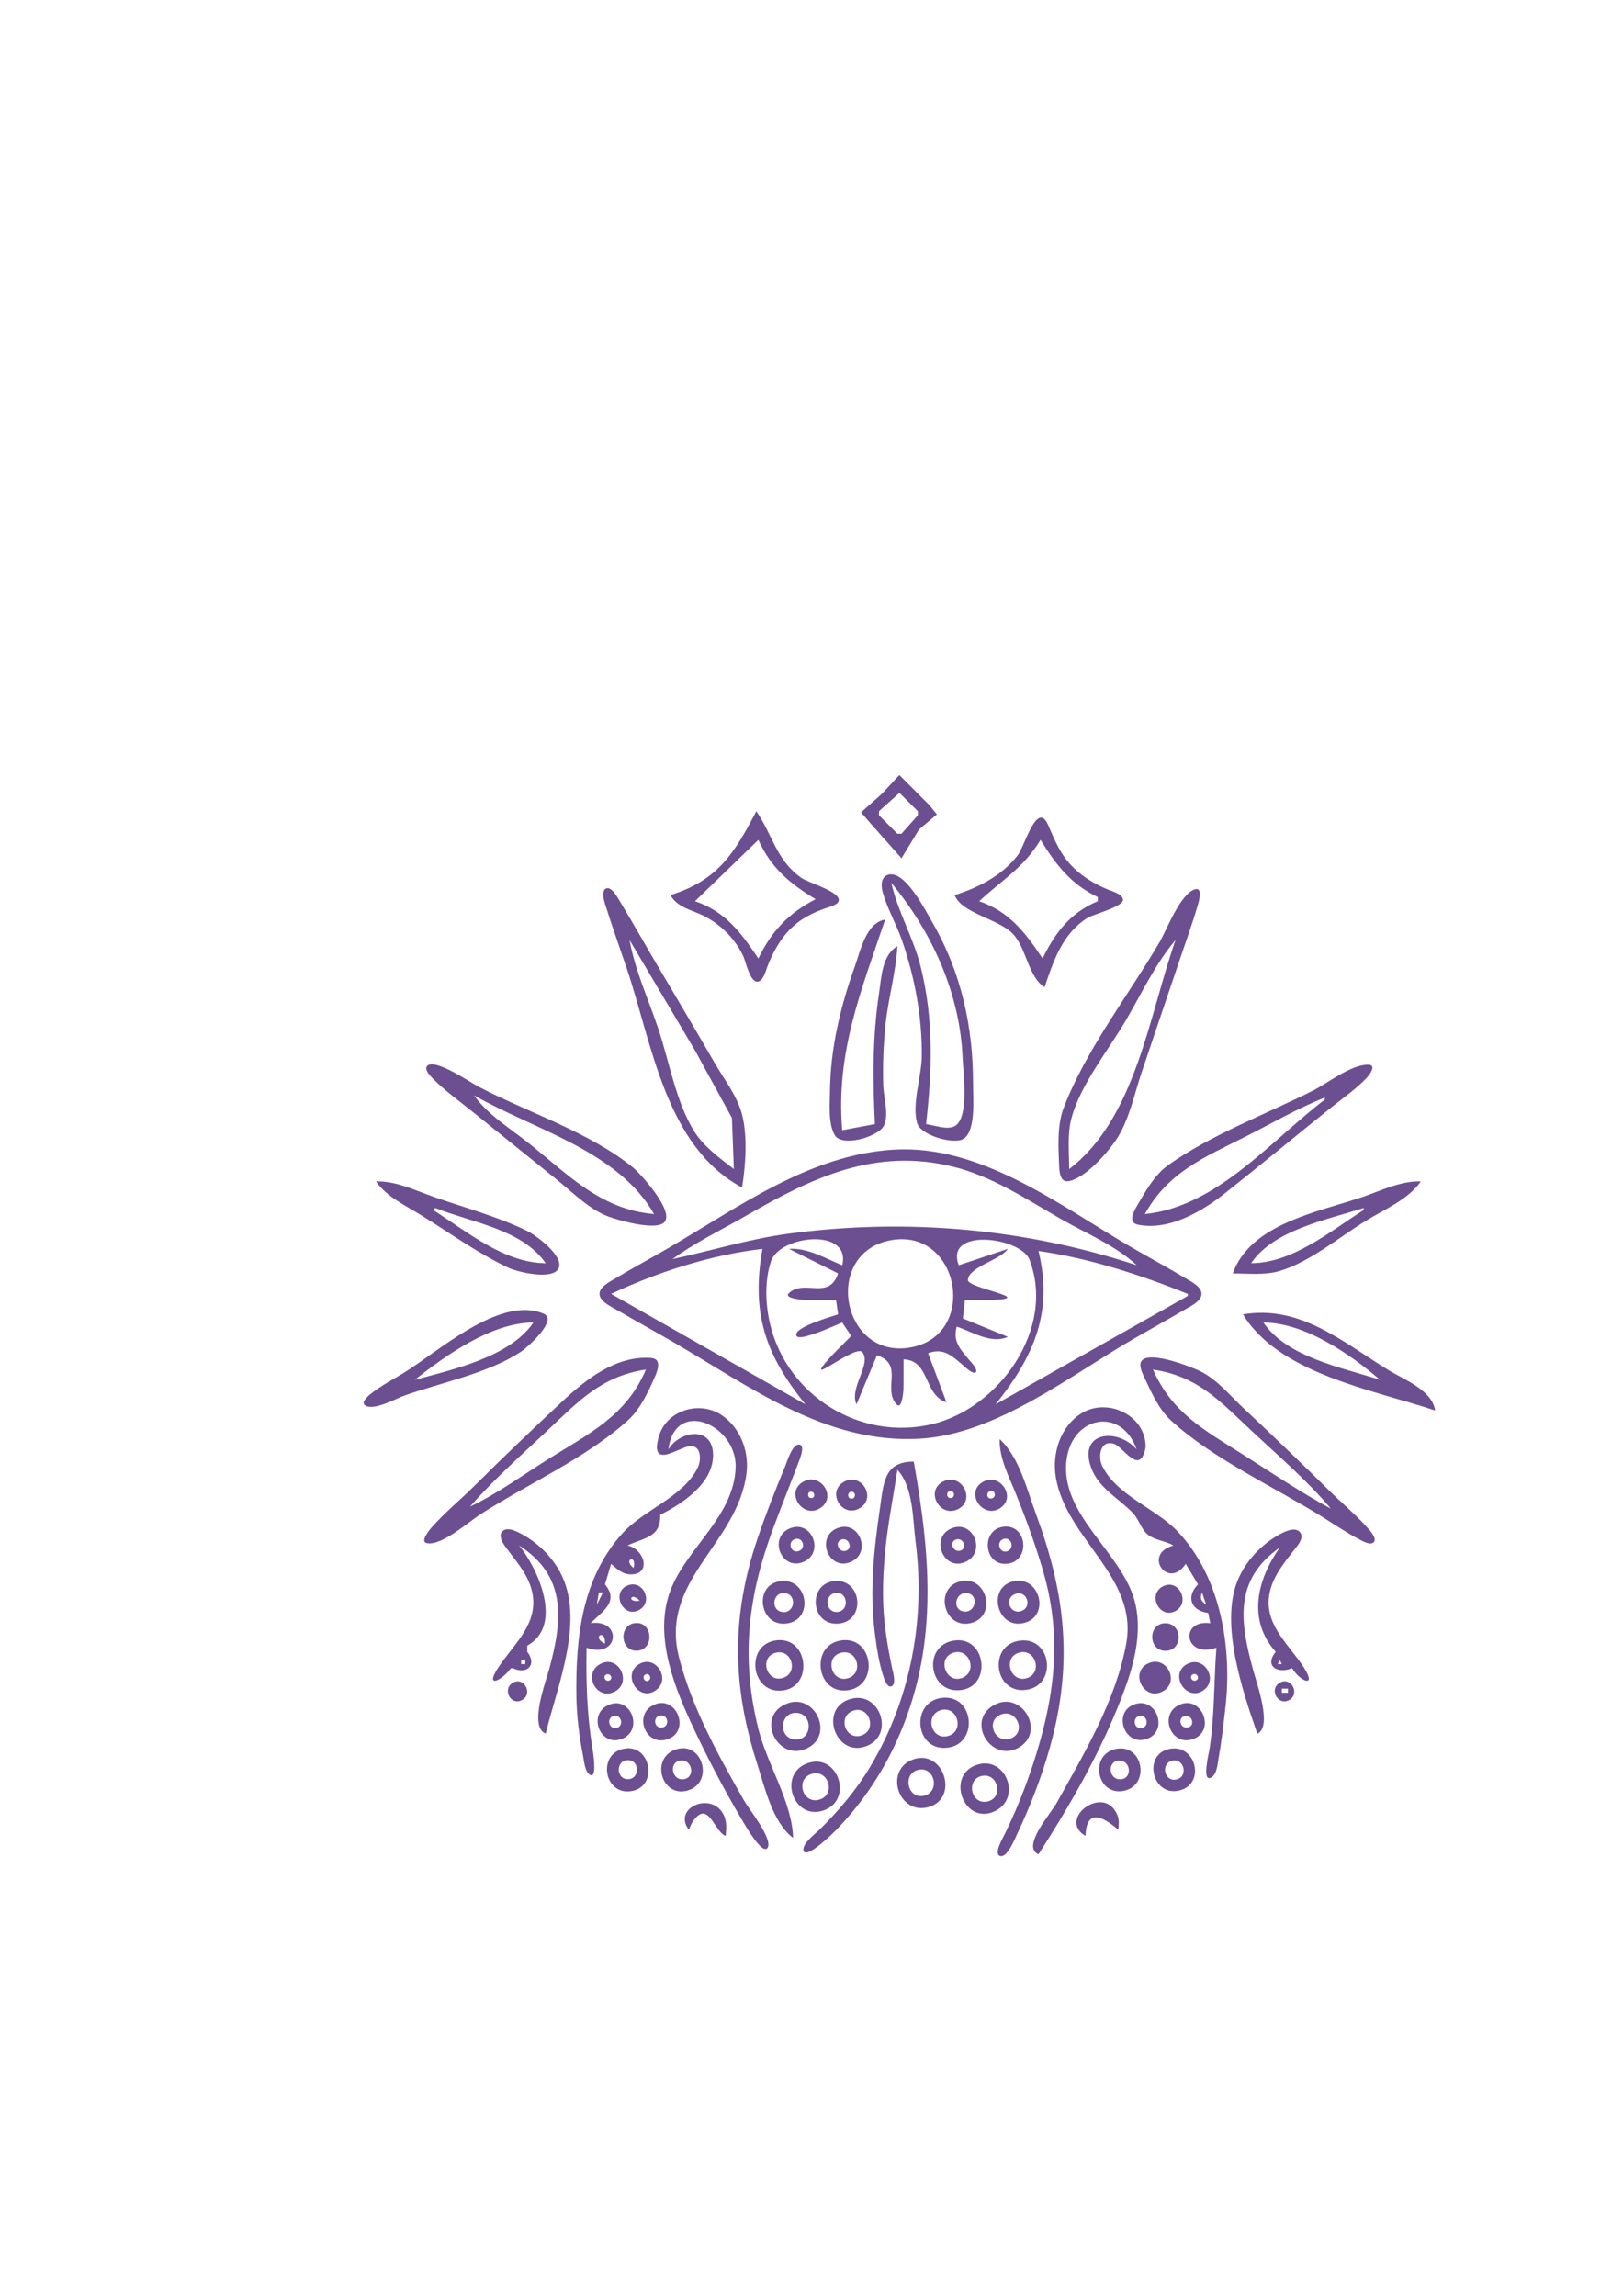 <?xml version="1.0" encoding="UTF-8" standalone="no"?>
<svg
   xmlns:dc="http://purl.org/dc/elements/1.1/"
   xmlns:cc="http://creativecommons.org/ns#"
   xmlns:rdf="http://www.w3.org/1999/02/22-rdf-syntax-ns#"
   xmlns:svg="http://www.w3.org/2000/svg"
   xmlns="http://www.w3.org/2000/svg"
   xmlns:sodipodi="http://sodipodi.sourceforge.net/DTD/sodipodi-0.dtd"
   xmlns:inkscape="http://www.inkscape.org/namespaces/inkscape"
   width="210mm"
   height="297mm"
   viewBox="0 0 210 297"
   version="1.1"
   id="svg8"
   sodipodi:docname="warlock.svg"
   inkscape:version="1.0.2-2 (e86c870879, 2021-01-15)"
   inkscape:export-filename="C:\Users\logie\Documents\koding\_GRAFIKI\dnd5eSpells\class icons\fighter.png"
   inkscape:export-xdpi="96"
   inkscape:export-ydpi="96">
  <defs
     id="defs2" />
  <sodipodi:namedview
     id="base"
     pagecolor="#ffffff"
     bordercolor="#666666"
     borderopacity="1.0"
     inkscape:pageopacity="0.0"
     inkscape:pageshadow="2"
     inkscape:zoom="1.4"
     inkscape:cx="518.31816"
     inkscape:cy="745.69013"
     inkscape:document-units="mm"
     inkscape:current-layer="layer1"
     inkscape:document-rotation="0"
     showgrid="false"
     inkscape:window-width="3736"
     inkscape:window-height="2126"
     inkscape:window-x="93"
     inkscape:window-y="-11"
     inkscape:window-maximized="1" />
  <g
     inkscape:label="Layer 1"
     inkscape:groupmode="layer"
     id="layer1">
    <path
       style="fill:#6c4f90;stroke:none;stroke-width:0.265"
       d="m 116.643,111.031 2.265,-3.721 2.317,-1.953 -0.953,-1.18 -3.904,-3.915 -2.27,2.44 -2.687,2.389 1.289,1.494 3.944,4.446 m -0.265,-8.467 2.381,2.381 v 0.529 l -2.117,2.381 h -0.529 l -2.381,-2.381 v -0.529 l 2.646,-2.381 m -18.521,2.381 c -2.822,5.401 -4.93,8.916 -11.112,10.848 0.946,1.695 2.889,1.915 4.498,2.779 2.16,1.161 3.9,2.934 4.945,5.158 0.3,0.638 0.857,3.402 1.861,3.259 0.732,-0.105 1.024,-1.397 1.239,-1.948 0.66,-1.695 1.512,-3.299 2.76,-4.64 1.409,-1.513 3.111,-2.342 5.036,-3 0.42,-0.144 1.538,-0.408 1.442,-1.048 -0.169,-1.129 -3.946,-2.159 -4.843,-2.792 -3.264,-2.304 -3.721,-5.57 -5.824,-8.616 m 25.665,10.848 c 0.878,2.375 5.725,3.063 7.579,5.064 1.716,1.852 1.994,5.642 4.063,6.842 1.139,-3.43 2.35,-7.004 5.607,-8.993 0.692,-0.423 4.669,-1.428 4.531,-2.353 -0.107,-0.718 -1.405,-1.048 -1.948,-1.273 -1.863,-0.774 -3.527,-1.785 -4.896,-3.292 -1.266,-1.393 -1.948,-2.984 -2.683,-4.684 -0.183,-0.424 -0.573,-1.501 -1.223,-1.307 -1.148,0.343 -2.152,3.949 -2.931,4.926 -2.064,2.589 -4.999,4.095 -8.099,5.069 m -25.4,-7.144 c 1.647,3.64 4.061,5.653 7.408,7.673 -3.501,1.816 -5.691,4.125 -7.408,7.673 -2.214,-3.308 -4.27,-6.098 -8.202,-7.408 l 8.202,-7.938 m 36.513,0 c 1.989,3.222 3.916,5.726 7.408,7.408 v 0.529 c -3.509,1.46 -5.526,4.059 -7.144,7.408 -2.208,-3.317 -4.287,-6.056 -8.202,-7.408 2.96,-2.753 5.774,-4.341 7.938,-7.938 m -19.792,4.536 c -0.953,0.35 -0.827,1.579 -0.604,2.351 0.602,2.084 1.74,4.024 2.455,6.077 1.664,4.782 2.636,10.007 2.571,15.081 -0.033,2.534 -1.305,6.19 -0.6,8.593 0.458,1.561 4.306,2.643 5.721,2.17 1.96,-0.656 1.511,-5.449 1.518,-7.058 0.031,-7.518 -1.509,-14.611 -5.321,-21.167 -0.828,-1.425 -3.561,-6.848 -5.739,-6.047 m -18.837,40.443 c 0.479,-2.857 0.737,-6.705 -0.017,-9.525 -0.633,-2.37 -2.324,-4.511 -3.535,-6.615 -2.603,-4.519 -5.274,-9.001 -7.922,-13.494 -1.398,-2.372 -2.741,-4.78 -4.173,-7.132 -0.267,-0.438 -1.221,-2.321 -1.979,-1.908 -0.738,0.403 -0.041,2.152 0.13,2.691 0.814,2.571 1.732,5.115 2.593,7.671 3.293,9.778 5.027,23.01 14.903,28.31 m 19.315,-39.423 c 5.295,6.408 8.914,14.351 9.234,22.754 0.068,1.783 0.891,7.818 -1.083,8.757 -0.995,0.474 -2.614,-0.154 -3.653,-0.291 0.797,-6.918 1.006,-13.556 -0.698,-20.373 -0.931,-3.725 -2.974,-7.145 -3.8,-10.848 m 39.338,0.832 c -1.92,0.514 -3.687,5.243 -4.624,6.841 -4.027,6.872 -9.556,13.992 -12.402,21.431 -0.863,2.256 -0.699,5.023 -0.599,7.401 0.031,0.747 0.078,2.279 1.199,2.104 2.217,-0.346 5.377,-3.985 6.468,-5.805 1.458,-2.432 2.09,-5.523 2.988,-8.198 1.659,-4.942 3.338,-9.878 5.01,-14.817 0.772,-2.279 1.598,-4.564 2.278,-6.872 0.109,-0.369 0.69,-2.356 -0.318,-2.086 m -38.545,7.37 c -1.995,1.157 -2.067,4.013 -2.378,6.085 -0.852,5.693 -0.822,11.202 -0.533,16.933 l -4.233,0.794 c -0.846,-10.014 2.427,-17.984 5.556,-27.252 -2.477,0.419 -3.193,4.037 -3.93,6.085 -1.855,5.155 -3.162,10.638 -3.209,16.14 -0.015,1.701 -0.248,4.063 0.586,5.613 0.906,1.684 5.626,0.269 6.362,-1.124 0.734,-1.391 -0.014,-3.773 -0.056,-5.283 -0.071,-2.568 0.023,-5.117 0.275,-7.673 0.342,-3.467 1.358,-6.848 1.56,-10.319 m -34.66,-0.794 8.469,14.287 4.777,8.731 0.248,6.615 c -1.783,-1.393 -3.857,-2.876 -5.083,-4.812 -2.409,-3.806 -3.287,-9.192 -4.724,-13.444 -1.256,-3.715 -2.99,-7.511 -3.687,-11.377 m 70.644,0 c -3.458,9.855 -5.167,23.065 -13.758,29.633 0,-2.146 -0.269,-4.526 0.302,-6.615 1.201,-4.393 4.788,-8.782 7.078,-12.7 2.008,-3.437 3.793,-7.277 6.379,-10.319 m -96.803,16.26 c -0.535,0.49 0.551,1.513 0.85,1.808 1.508,1.491 3.285,2.77 4.936,4.097 3.709,2.981 7.413,5.968 11.113,8.96 2.016,1.631 4.135,3.795 6.615,4.683 1.29,0.461 6.088,1.861 7.16,0.687 1.288,-1.412 -3.048,-6.23 -4.081,-7.075 -5.549,-4.533 -13.668,-7.145 -20.012,-10.462 -1.008,-0.527 -5.54,-3.65 -6.58,-2.698 m 121.733,-0.131 c -2.239,-0.019 -5.24,2.4 -7.203,3.383 -6.06,3.038 -13.166,5.696 -18.69,9.619 -1.749,1.242 -2.954,3.434 -4.019,5.254 -0.433,0.74 -1.219,2.17 0.115,2.442 3.998,0.814 8.295,-1.713 11.217,-4.028 4.619,-3.66 9.16,-7.418 13.758,-11.104 1.545,-1.238 3.259,-2.419 4.624,-3.859 0.344,-0.363 1.362,-1.697 0.198,-1.707 m -115.682,3.979 c 7.885,4.482 18.592,7.17 23.283,15.346 -6.853,-0.578 -10.984,-4.977 -16.14,-9.107 -2.37,-1.899 -5.389,-3.731 -7.144,-6.238 m 110.067,0.265 v 0.265 c -7.131,5.465 -13.997,13.866 -23.283,14.817 3.01,-5.415 7.628,-7.303 12.965,-9.99 3.406,-1.715 6.778,-3.673 10.319,-5.091 m -55.827,6.751 c -10.985,0.684 -20.119,7.515 -29.369,12.875 -2.194,1.272 -4.434,2.469 -6.603,3.782 -0.664,0.402 -2.048,1.058 -2.048,1.991 0,1.004 1.596,1.699 2.308,2.116 2.363,1.385 4.768,2.697 7.138,4.071 10.078,5.844 19.852,13.255 32.015,12.549 10.017,-0.581 19.597,-8.313 28.046,-13.141 2.113,-1.207 4.241,-2.391 6.339,-3.623 0.679,-0.399 2.048,-1.023 2.048,-1.972 0,-0.951 -1.369,-1.597 -2.048,-2.005 -2.349,-1.411 -4.767,-2.705 -7.133,-4.087 -9.256,-5.411 -19.402,-13.259 -30.692,-12.556 m 31.485,14.945 c -14.508,-4.779 -29.856,-6.103 -44.979,-4.09 -5.14,0.684 -10.036,2.214 -15.081,3.297 2.959,-2.166 6.35,-3.786 9.525,-5.612 8.556,-4.92 16.608,-8.815 26.723,-6.355 5.107,1.242 9.513,4.211 14.023,6.789 3.214,1.837 7.071,3.436 9.79,5.972 M 48.646,152.835 c 1.407,2.004 3.779,3.095 5.821,4.355 3.707,2.287 7.428,4.998 11.377,6.84 1.121,0.523 5.671,1.625 6.424,0.059 0.772,-1.605 -2.948,-4.309 -4.087,-4.863 -3.81,-1.852 -8.131,-3.009 -12.127,-4.414 -2.383,-0.838 -4.843,-2.054 -7.408,-1.977 m 110.86,11.906 c 1.974,0 4.174,0.253 6.085,-0.321 3.903,-1.171 7.662,-4.354 11.113,-6.476 2.416,-1.486 5.477,-2.736 7.144,-5.11 -2.586,-0.082 -5.004,1.14 -7.408,1.966 -5.82,2.001 -14.587,3.45 -16.933,9.94 m -103.188,-8.467 c 4.729,1.884 11.247,2.753 14.287,7.144 -5.398,-0.035 -10.137,-4.078 -14.552,-6.879 l 0.265,-0.265 m 120.121,0 v 0.265 c -4.406,2.794 -9.171,6.844 -14.552,6.879 2.895,-4.306 9.824,-5.624 14.552,-7.144 m -64.558,3.704 -1.852,0.265 1.852,-0.265 m 10.583,0.529 -1.323,-0.265 1.323,0.265 m -13.494,3.175 c -2.181,-0.883 -4.466,-2.296 -6.879,-2.117 l 6.35,3.175 c -1.187,3.535 -4.317,0.695 -6.352,2.535 -0.797,0.72 1.882,0.888 2.124,0.895 0.524,0.013 1.048,0.01 1.572,0.01 l 2.393,2.7e-4 0.265,1.852 c -0.778,0.272 -5.65,1.643 -5.417,2.699 0.109,0.491 1.208,0.153 1.477,0.079 1.529,-0.422 3.008,-1.112 4.47,-1.72 l 1.058,1.587 v 0.265 l -1.623,1.627 c -0.331,0.335 -0.666,0.668 -0.983,1.017 -4.015,4.426 3.294,-1.772 4.157,-0.659 1.214,1.564 -1.738,4.633 -0.758,6.747 l 2.646,-6.35 c 3.535,1.187 0.695,4.317 2.535,6.352 0.686,0.759 0.878,-1.622 0.887,-1.863 0.02,-0.522 0.016,-1.045 0.017,-1.567 l 2.7e-4,-2.393 c 3.458,0.134 2.573,4.613 5.556,5.556 l -2.381,-6.35 c 1.978,-0.708 2.994,0.262 4.482,1.525 0.214,0.182 1.337,1.29 1.688,0.94 0.349,-0.349 -0.754,-1.472 -0.934,-1.688 -1.163,-1.389 -2.038,-2.363 -1.531,-4.217 2.079,0.689 4.452,2.295 6.615,1.323 l -5.821,-2.381 0.265,-2.381 2.135,-2.7e-4 c 0.52,-0.001 1.041,0.003 1.561,-0.017 5.473,-0.214 -3.417,-1.515 -3.315,-2.592 0.162,-1.717 4.147,-2.521 5.176,-4.006 l -6.35,2.117 c -1.876,-4.936 8.036,-3.628 9.15,-0.722 3.428,8.944 -3.958,19.225 -12.589,21.276 -9.269,2.202 -18.722,-3.617 -20.959,-12.88 -0.624,-2.583 -0.746,-5.621 0.095,-8.173 1.12,-3.4 10.417,-4.402 9.222,0.5 m 6.35,-3.251 c 8.905,-1.558 11.342,12.42 2.381,13.9 -8.872,1.466 -11.305,-12.338 -2.381,-13.9 m -16.669,1.134 c -1.481,8.21 0.333,13.66 5.556,20.108 L 79.073,167.387 c 6.016,-2.826 12.959,-5.061 19.579,-5.821 m 55.033,5.821 v 0.265 l -24.871,14.023 c 4.95,-6.163 7.487,-11.9 5.556,-19.844 6.595,0.945 13.15,3.072 19.315,5.556 m -83.343,2.56 c -5.708,-2.432 -13.8,5.082 -18.257,7.753 -1.386,0.831 -2.866,1.624 -4.131,2.635 -0.293,0.234 -1.317,1.073 -0.699,1.482 1.108,0.733 4.006,-0.902 5.094,-1.285 4.743,-1.67 10.832,-2.883 15.042,-5.65 0.747,-0.491 4.884,-4.111 2.95,-4.935 m 90.487,0.086 c 4.673,7.681 16.778,9.744 24.871,12.435 -0.422,-2.659 -4.011,-3.974 -6.085,-5.25 -5.989,-3.684 -11.383,-8.427 -18.785,-7.186 m -91.81,1.058 c -2.998,4.416 -10.372,6.081 -15.346,7.408 4.172,-3.271 9.936,-7.385 15.346,-7.408 m 109.537,7.408 c -4.963,-1.592 -12.011,-2.915 -15.081,-7.408 5.312,0.022 11.124,4.004 15.081,7.408 m -94.315,-2.825 c -4.57,-0.331 -8.453,2.802 -11.518,5.654 -3.845,3.578 -7.651,7.228 -11.377,10.93 -1.796,1.785 -3.805,3.43 -5.483,5.324 -0.259,0.292 -1.631,1.898 -0.572,2.059 1.934,0.294 5.303,-2.732 6.848,-3.725 6.141,-3.949 13.729,-7.298 19.14,-12.203 1.586,-1.437 2.674,-3.791 3.512,-5.731 0.364,-0.843 0.796,-2.21 -0.551,-2.307 m 63.58,0.257 c -0.628,0.561 -5.3e-4,1.73 0.271,2.31 0.869,1.856 1.857,4.082 3.386,5.486 5.466,5.019 13.367,8.614 19.67,12.536 1.564,0.974 3.114,2.04 4.751,2.889 0.407,0.211 1.381,0.788 1.83,0.377 0.537,-0.492 -0.541,-1.609 -0.831,-1.935 -1.45,-1.625 -3.158,-3.047 -4.71,-4.574 -3.707,-3.647 -7.452,-7.272 -11.256,-10.817 -1.771,-1.65 -3.446,-3.758 -5.658,-4.829 -1.269,-0.615 -6.238,-2.529 -7.452,-1.444 m -64.25,1.246 c -2.544,6.012 -7.392,8.295 -12.7,11.626 -3.299,2.07 -6.528,4.435 -10.054,6.101 3.014,-3.446 6.528,-6.562 9.862,-9.696 4.117,-3.869 7.09,-7.166 12.892,-8.031 m 88.635,17.992 c -3.903,-2.107 -7.634,-4.622 -11.377,-7 -5.033,-3.198 -9.139,-5.348 -11.642,-10.992 5.919,0.883 8.744,4.188 12.965,8.12 3.399,3.167 7.061,6.316 10.054,9.872 m -96.308,17.992 c 4.199,1.489 4.67,-3.749 0.529,-3.175 1.503,-1.557 3.729,-2.742 1.852,-5.027 l 0.794,-2.646 c 0.687,0.606 1.426,1.31 2.397,1.356 2.897,0.135 1.967,-3.275 -0.281,-3.737 2.178,-1.031 4.333,-1.027 4.233,-3.969 2.878,-1.442 6.801,-4.022 6.842,-7.666 0.043,-3.869 -4.267,-3.288 -5.784,-0.801 0.882,-6.762 8.923,-3.129 8.704,2.381 -0.244,6.14 -5.934,10.076 -8.224,15.346 -2.456,5.652 -0.042,12.217 2.371,17.462 2.035,4.425 4.318,8.773 6.8,12.964 0.239,0.404 2.495,4.367 3.178,3.405 0.768,-1.081 -2.441,-5.081 -2.993,-6.051 -3.317,-5.822 -6.748,-11.995 -8.44,-18.521 -2.605,-10.049 7.471,-14.635 8.705,-23.812 0.388,-2.883 -0.781,-6.017 -3.268,-7.642 -2.865,-1.872 -7.143,-0.58 -8.089,2.879 -1.148,4.199 2.509,1.392 3.928,1.189 1.626,-0.234 1.611,1.782 1.127,2.771 -1.863,3.805 -6.97,5.418 -9.747,8.498 -5.288,5.865 -6.06,13.612 -5.95,21.146 0.038,2.576 0.372,5.143 0.863,7.669 0.129,0.665 0.234,2.051 0.916,2.429 0.968,0.535 0.337,-3.175 0.287,-3.484 -0.705,-4.349 -0.832,-8.571 -0.75,-12.964 m 58.473,26.723 c 4.125,-6.412 8.048,-13.238 10.791,-20.373 1.436,-3.736 2.643,-7.899 1.775,-11.906 -1.438,-6.643 -9.874,-11.492 -8.93,-18.785 0.731,-5.646 7.109,-6.876 9.064,-1.323 -2.493,-2.845 -7.609,-2.297 -5.885,2.377 0.996,2.699 3.537,3.906 5.405,5.864 0.813,0.852 1.068,2.18 2.035,2.874 0.927,0.665 2.206,0.736 3.207,1.32 -4.032,1.084 -0.717,5.81 1.587,2.381 l 1.587,2.646 c -1.585,1.639 -0.907,3.408 1.323,3.704 l 0.265,1.323 c -4.034,-0.509 -3.364,4.62 0.794,3.175 -0.339,4.461 -0.215,8.764 -0.91,13.229 -0.063,0.403 -1.02,4.244 0.241,3.56 0.739,-0.401 0.826,-1.78 0.953,-2.502 0.39,-2.206 0.638,-4.393 0.89,-6.615 0.883,-7.782 -0.651,-16.915 -6.223,-22.752 -2.867,-3.004 -7.868,-4.619 -9.736,-8.469 -0.551,-1.135 -0.285,-3.36 1.509,-2.839 1.214,0.352 3.265,4.116 4.072,0.709 0.079,-0.335 0.045,-0.709 -0.006,-1.045 -0.567,-3.717 -5.164,-5.521 -8.247,-3.603 -2.781,1.731 -3.85,5.26 -3.306,8.365 1.399,7.988 10.661,12.801 9.095,21.431 -1.331,7.336 -5.443,14.21 -9.018,20.637 -0.782,1.406 -4.579,5.642 -2.332,6.615 m -31.75,-2.117 c -0.127,-4.607 -3.342,-9.506 -4.476,-14.023 -2.337,-9.311 -1.376,-17.261 1.958,-26.194 1.024,-2.744 2.115,-5.461 3.155,-8.199 0.136,-0.359 0.993,-2.323 0.196,-2.469 -0.917,-0.167 -1.597,2.158 -1.834,2.732 -1.296,3.139 -2.556,6.303 -3.64,9.523 -3.384,10.057 -3.246,19.011 0.009,29.104 0.979,3.034 1.984,7.53 4.631,9.525 m 26.723,-51.594 c -0.058,2.513 1.212,4.855 2.131,7.144 1.353,3.369 2.617,6.823 3.603,10.319 2.4,8.505 1.308,16.295 -1.417,24.606 -1.008,3.076 -2.222,6.085 -3.641,8.995 -0.194,0.397 -1.47,2.548 -0.65,2.854 0.944,0.352 1.984,-2.292 2.249,-2.854 1.691,-3.577 3.132,-7.301 4.205,-11.111 3.023,-10.746 2.102,-19.764 -1.748,-30.162 -1.168,-3.156 -2.181,-7.48 -4.733,-9.79 m -13.229,3.969 c 2.086,2.256 1.976,6.356 2.348,9.26 1.289,10.065 -0.605,20.326 -5.837,29.104 -1.8,3.021 -4.064,5.702 -6.562,8.166 -0.498,0.491 -2.392,1.903 -2.081,2.775 0.375,1.054 3.655,-2.152 3.996,-2.495 3.322,-3.344 6.041,-7.333 8.003,-11.62 5.465,-11.945 4.479,-23.706 2.251,-36.248 -3.889,-0.011 -3.894,2.792 -4.382,6.085 -0.79,5.333 -1.353,10.756 -0.652,16.14 0.238,1.828 0.516,3.759 1.087,5.516 0.11,0.338 0.491,1.554 1.065,1.325 0.676,-0.269 0.175,-1.883 0.078,-2.347 -0.53,-2.529 -0.971,-5.085 -1.115,-7.669 -0.137,-2.474 -0.016,-4.945 0.217,-7.408 0.338,-3.56 1.051,-7.053 1.585,-10.583 m -12.278,1.598 c -2.26,1.398 0.058,4.771 2.264,3.376 2.295,-1.452 0.002,-4.778 -2.264,-3.376 m 5.291,7.9e-4 c -2.191,1.344 -0.146,4.665 2.073,3.387 2.337,-1.346 0.203,-4.782 -2.073,-3.387 m 12.943,-0.097 c -2.409,1.16 -0.526,4.732 1.846,3.606 2.412,-1.145 0.537,-4.754 -1.846,-3.606 m 5.049,0.097 c -2.28,1.401 0.048,4.78 2.262,3.375 2.234,-1.418 -0.054,-4.732 -2.262,-3.375 m -22.128,1.237 c 0.48,0.066 0.498,0.82 -0.016,0.82 -0.559,0 -0.554,-0.898 0.016,-0.82 m 5.249,0.001 c 0.579,0.077 0.462,0.97 -0.118,0.894 -0.575,-0.075 -0.456,-0.97 0.118,-0.894 m 12.753,-0.096 c 0.588,0 0.589,0.912 0,0.912 -0.589,0 -0.588,-0.912 0,-0.912 m 5.265,-0.002 c 0.625,0.005 0.604,0.909 0.009,0.972 -0.692,0.074 -0.683,-0.978 -0.009,-0.972 m -43.894,4.14 -1.058,0.794 1.058,-0.794 m 45.519,0.48 c -3.054,0.328 -2.606,5.17 0.487,4.789 3.012,-0.371 2.538,-5.113 -0.487,-4.789 m 19.304,-0.48 0.529,1.058 -0.529,-1.058 m -83.079,18.786 h 0.265 c 1.813,0.878 3.148,-0.433 1.852,-2.117 v -0.794 c 4.728,-2.642 1.367,-9.998 -1.058,-12.965 6.203,3.979 5.598,9.646 3.927,15.875 -0.48,1.791 -2.705,7.588 -0.487,8.467 1.51,-6.251 5.161,-14.764 1.857,-20.902 -1.115,-2.073 -2.95,-3.846 -5.028,-4.948 -0.602,-0.32 -1.792,-0.941 -2.415,-0.337 -0.684,0.663 0.242,1.843 0.646,2.379 1.471,1.953 3.096,3.789 3.318,6.345 0.318,3.652 -2.763,6.193 -4.564,8.984 -1.752,2.716 0.566,1.581 1.688,0.012 m 36.05,-18.07 c -2.757,1.182 -1.063,5.452 1.726,4.35 2.907,-1.149 1.159,-5.586 -1.726,-4.35 m 6.09,-0.003 c -2.704,1.183 -1.046,5.438 1.727,4.369 2.954,-1.138 1.178,-5.64 -1.727,-4.369 m 14.817,0.003 c -2.708,1.171 -1.053,5.46 1.727,4.371 2.95,-1.155 1.168,-5.622 -1.727,-4.371 m 39.616,26.536 c 1.987,-0.801 -0.064,-6.484 -0.532,-8.202 -1.688,-6.198 -2.563,-11.645 3.442,-15.875 -2.941,4.15 -4.226,9.359 -0.529,13.494 -1.538,1.897 0.303,2.874 2.117,2.117 1.046,1.734 3.211,2.58 1.575,-0.012 -1.779,-2.818 -4.899,-5.308 -4.589,-8.984 0.207,-2.454 1.81,-4.427 3.27,-6.283 0.416,-0.528 1.363,-1.58 0.783,-2.293 -0.682,-0.839 -2.21,10e-4 -2.892,0.396 -2.257,1.31 -4.171,3.38 -5.178,5.798 -2.332,5.598 0.628,14.377 2.532,19.844 M 102.802,199.127 c 1.058,-0.424 1.596,1.208 0.508,1.536 -0.995,0.3 -1.448,-1.16 -0.508,-1.536 m 6.079,0.038 c 0.976,-0.323 1.539,1.239 0.499,1.469 -0.886,0.196 -1.424,-1.163 -0.499,-1.469 m 14.817,-5.3e-4 c 0.97,-0.321 1.539,1.214 0.499,1.449 -0.885,0.199 -1.424,-1.142 -0.499,-1.449 m 6.085,-0.05 c 0.955,-0.407 1.561,1.016 0.677,1.501 -0.991,0.544 -1.69,-1.069 -0.677,-1.501 m 36.072,0.817 -0.265,0.265 0.265,-0.265 m -83.873,2.91 c -1.456,-1.11 0.46,-1.853 0,0 m 69.455,-1.189 0.232,0.617 -0.232,-0.617 m -50.389,2.886 c -3.619,0.395 -2.819,5.981 0.76,5.483 3.538,-0.493 2.721,-5.863 -0.76,-5.483 m 6.878,0 c -3.466,0.379 -3.018,5.753 0.508,5.503 3.686,-0.261 3.103,-5.898 -0.508,-5.503 m 16.418,0.013 c -3.555,0.759 -2.26,6.257 1.262,5.423 3.432,-0.813 2.136,-6.149 -1.262,-5.423 m 6.875,-0.007 c -3.587,0.704 -2.258,6.28 1.265,5.414 3.424,-0.841 2.101,-6.075 -1.265,-5.414 m -50.129,0.611 c -1.996,0.955 -0.478,4.185 1.551,3.148 2.039,-1.043 0.493,-4.126 -1.551,-3.148 m 69.311,0.1 c -1.94,1.101 -0.339,4.206 1.655,3.174 2.082,-1.078 0.419,-4.351 -1.655,-3.174 m -48.881,0.835 c 1.596,0.133 1.375,2.584 -0.217,2.456 -1.624,-0.13 -1.386,-2.59 0.217,-2.456 m 6.663,-0.021 c 1.549,-0.126 1.725,2.318 0.188,2.46 -1.613,0.148 -1.778,-2.33 -0.188,-2.46 m 16.884,0.021 c 1.671,0.139 1.188,2.647 -0.406,2.375 -1.508,-0.257 -1.049,-2.496 0.406,-2.375 m 6.244,0.138 c 1.51,-0.629 2.356,1.656 0.826,2.185 -1.435,0.496 -2.239,-1.597 -0.826,-2.185 m -53.299,-0.212 -0.794,1.587 0.265,-1.587 h 0.529 m 4.763,1.058 c -1.74,0.3 -1.176,-1.235 0,0 m 68.401,-0.704 0.253,0.614 -0.253,-0.614 m 4.36,-0.354 0.529,1.587 c -0.651,-0.521 -0.863,-0.8 -0.529,-1.587 m -73.273,3.949 c -2.272,0.139 -2.047,3.735 0.219,3.575 2.184,-0.154 2.005,-3.711 -0.219,-3.575 m 68.517,0.03 c -2.259,0.007 -2.252,3.54 0.006,3.564 2.306,0.024 2.271,-3.571 -0.006,-3.564 m -72.502,2.636 c -1.846,-0.842 0.115,-2.031 0,0 m 4.001,-1.122 0.114,0.657 -0.114,-0.657 m 68.381,-0.067 0.228,0.617 -0.228,-0.617 m 4.522,0 0.21,0.617 -0.21,-0.617 m -54.676,0.752 c -4.149,0.469 -3.417,6.905 0.664,6.509 4.124,-0.4 3.461,-6.975 -0.664,-6.509 m 8.466,0 c -4.258,0.481 -3.379,7.102 0.781,6.462 4.002,-0.616 3.239,-6.916 -0.781,-6.462 m 14.555,0.026 c -4.239,0.55 -3.401,6.912 0.778,6.421 4.072,-0.478 3.295,-6.95 -0.778,-6.421 m 8.467,0.018 c -4.205,0.516 -3.375,6.936 0.778,6.369 4.076,-0.556 3.315,-6.872 -0.778,-6.369 m -31.671,1.585 c 2.146,-0.602 3.057,2.667 0.915,3.263 -2.063,0.574 -3.012,-2.674 -0.915,-3.263 m 8.454,0 c 2.144,-0.598 3.043,2.658 0.924,3.288 -2.084,0.621 -3.061,-2.692 -0.924,-3.288 m 14.577,-0.012 c 2.115,-0.661 3.174,2.509 1.115,3.26 -2.092,0.763 -3.276,-2.586 -1.115,-3.26 m 8.463,0 c 2.099,-0.656 3.161,2.515 1.118,3.26 -2.102,0.767 -3.3,-2.579 -1.118,-3.26 m -63.857,0.938 v 0.529 h -0.529 v -0.529 h 0.529 m 9.649,0.545 c -2.235,1.274 -0.408,4.709 1.875,3.571 2.415,-1.204 0.518,-4.935 -1.875,-3.571 m 5.061,0 c -2.192,1.312 -0.14,4.82 2.068,3.446 2.212,-1.376 0.152,-4.775 -2.068,-3.446 m 65.87,-0.097 c -2.407,1.15 -0.543,4.842 1.834,3.647 2.397,-1.205 0.568,-4.795 -1.834,-3.647 m 5.009,0.101 c -2.291,1.304 -0.097,4.813 2.078,3.428 2.157,-1.373 0.153,-4.698 -2.078,-3.428 m 12.042,-0.55 0.265,0.529 h -0.529 l 0.265,-0.529 m -87.109,1.865 c 0.521,-0.195 0.889,0.582 0.345,0.79 -0.523,0.199 -0.896,-0.584 -0.345,-0.79 m 5.055,-0.01 c 0.526,-0.225 0.841,0.611 0.331,0.833 -0.523,0.227 -0.842,-0.614 -0.331,-0.833 m 65.806,0.052 0.217,0.684 -0.217,-0.684 m 5.033,-0.058 c 0.528,-0.205 0.914,0.583 0.363,0.799 -0.531,0.208 -0.926,-0.58 -0.363,-0.799 m -88.055,1.112 c -1.352,0.823 -0.245,2.985 1.199,2.23 1.519,-0.794 0.275,-3.128 -1.199,-2.23 m 99.228,-0.001 c -1.347,0.81 -0.226,2.969 1.201,2.244 1.559,-0.793 0.302,-3.147 -1.201,-2.244 m -98.118,0.744 -0.794,0.794 0.794,-0.794 m 99.219,0 v 0.529 h -0.794 v -0.529 h 0.794 m -44.715,1.187 c -4.124,0.414 -3.625,6.82 0.525,6.468 4.187,-0.355 3.673,-6.888 -0.525,-6.468 m -12.136,0.228 c -3.765,1.338 -1.708,7.283 2.061,6.101 4.143,-1.298 1.995,-7.543 -2.061,-6.101 m -30.937,0.647 c -2.982,1.149 -1.204,5.669 1.716,4.39 2.673,-1.171 1.056,-5.459 -1.716,-4.39 m 5.843,-0.012 c -2.839,1.164 -1.222,5.523 1.695,4.484 2.97,-1.058 1.163,-5.656 -1.695,-4.484 m 16.909,-0.031 c -3.863,1.755 -0.965,7.472 2.781,5.712 3.701,-1.74 0.964,-7.413 -2.781,-5.712 m 27.008,0.1 c -3.756,2.08 -0.328,7.591 3.242,5.472 3.493,-2.073 0.3,-7.433 -3.242,-5.472 m 18.246,-0.118 c -2.944,0.93 -1.466,5.469 1.466,4.52 2.88,-0.933 1.414,-5.429 -1.466,-4.52 m 5.83,0.049 c -2.859,1.167 -1.222,5.519 1.695,4.464 2.931,-1.06 1.141,-5.621 -1.695,-4.464 m -42.324,0.811 c 2.031,-0.738 3.172,2.421 1.144,3.174 -2.069,0.768 -3.239,-2.414 -1.144,-3.174 m 11.377,-0.082 c 2.175,-0.61 3.085,2.772 0.901,3.349 -2.174,0.575 -3.053,-2.745 -0.901,-3.349 m -18.654,0.358 c 2.152,0.144 2.004,3.586 -0.204,3.448 -2.245,-0.141 -2.04,-3.598 0.204,-3.448 m -23.664,0.393 c 0.998,-0.214 1.333,1.358 0.321,1.554 -1.012,0.195 -1.325,-1.339 -0.321,-1.554 m 6.036,-0.06 c 1.024,-0.105 1.19,1.461 0.16,1.567 -1.039,0.107 -1.192,-1.461 -0.16,-1.567 m 43.994,-0.106 c 1.995,-0.844 3.414,2.206 1.363,3.063 -2.007,0.84 -3.405,-2.2 -1.363,-3.063 m 17.968,0.168 c 1.003,-0.22 1.328,1.358 0.321,1.567 -1.018,0.211 -1.322,-1.347 -0.321,-1.567 m 6.022,0.001 c 0.934,-0.008 1.153,1.398 0.165,1.503 -1.039,0.11 -1.246,-1.494 -0.165,-1.503 m -72.766,4.243 c -3.436,0.705 -2.51,6.061 1.01,5.48 3.562,-0.588 2.501,-6.2 -1.01,-5.48 m 6.876,0.053 c -3.545,1.034 -1.98,6.464 1.522,5.313 3.282,-1.078 1.838,-6.293 -1.522,-5.313 m 56.878,-0.04 c -3.6,0.698 -2.552,6.203 1.024,5.418 3.395,-0.745 2.424,-6.086 -1.024,-5.418 m 6.893,0 c -3.544,0.697 -2.252,6.242 1.256,5.387 3.466,-0.845 2.145,-6.056 -1.256,-5.387 m -70.111,1.461 c 1.604,7.9e-4 1.592,2.474 -0.008,2.46 -1.544,-0.015 -1.539,-2.46 0.008,-2.46 m 6.886,0.045 c 1.455,-0.126 1.885,2.157 0.394,2.415 -1.6,0.277 -2.052,-2.271 -0.394,-2.415 m 30.145,-0.173 c -3.992,1.307 -1.998,7.421 2.003,6.164 3.851,-1.211 1.819,-7.415 -2.003,-6.164 m 26.685,0.193 c 1.461,0.116 1.533,2.412 0,2.413 -1.618,2.6e-4 -1.658,-2.545 0,-2.413 m 6.711,0.013 c 1.539,-0.385 2.157,2.015 0.605,2.412 -1.566,0.4 -2.158,-2.023 -0.605,-2.412 m -47.145,0.313 c -3.937,1.376 -1.865,7.478 2.053,6.118 3.916,-1.359 1.881,-7.494 -2.053,-6.118 m 21.723,0.274 c -3.811,1.456 -1.52,7.601 2.296,6.026 3.888,-1.605 1.608,-7.517 -2.296,-6.026 m -7.398,0.586 c 2.157,-0.465 2.851,2.916 0.678,3.362 -2.125,0.436 -2.772,-2.91 -0.678,-3.362 m -13.756,0.516 c 2.183,-0.581 3.093,2.753 0.908,3.348 -2.191,0.596 -3.109,-2.761 -0.908,-3.348 m 21.958,0.278 c 2.138,-0.46 2.863,2.897 0.682,3.316 -2.099,0.404 -2.764,-2.868 -0.682,-3.316 m -37.904,6.963 c 0.153,-0.344 0.288,-0.734 0.502,-1.05 2.021,-2.966 2.758,1.304 4.26,1.843 0.087,-0.882 0.171,-1.765 -0.201,-2.601 -1.468,-3.303 -6.759,-1.071 -4.562,1.807 m 51.329,0.794 c 0.113,-3.616 2.257,-2.511 4.233,-0.794 0.069,-0.621 0.145,-1.203 -0.082,-1.806 -1.62,-4.317 -7.932,0.425 -4.152,2.599 z"
       id="path1697"
       inkscape:export-filename="C:\Users\logie\Documents\koding\_GRAFIKI\dnd5eSpells\class icons\warlock.png"
       inkscape:export-xdpi="96"
       inkscape:export-ydpi="96" />
  </g>
</svg>
